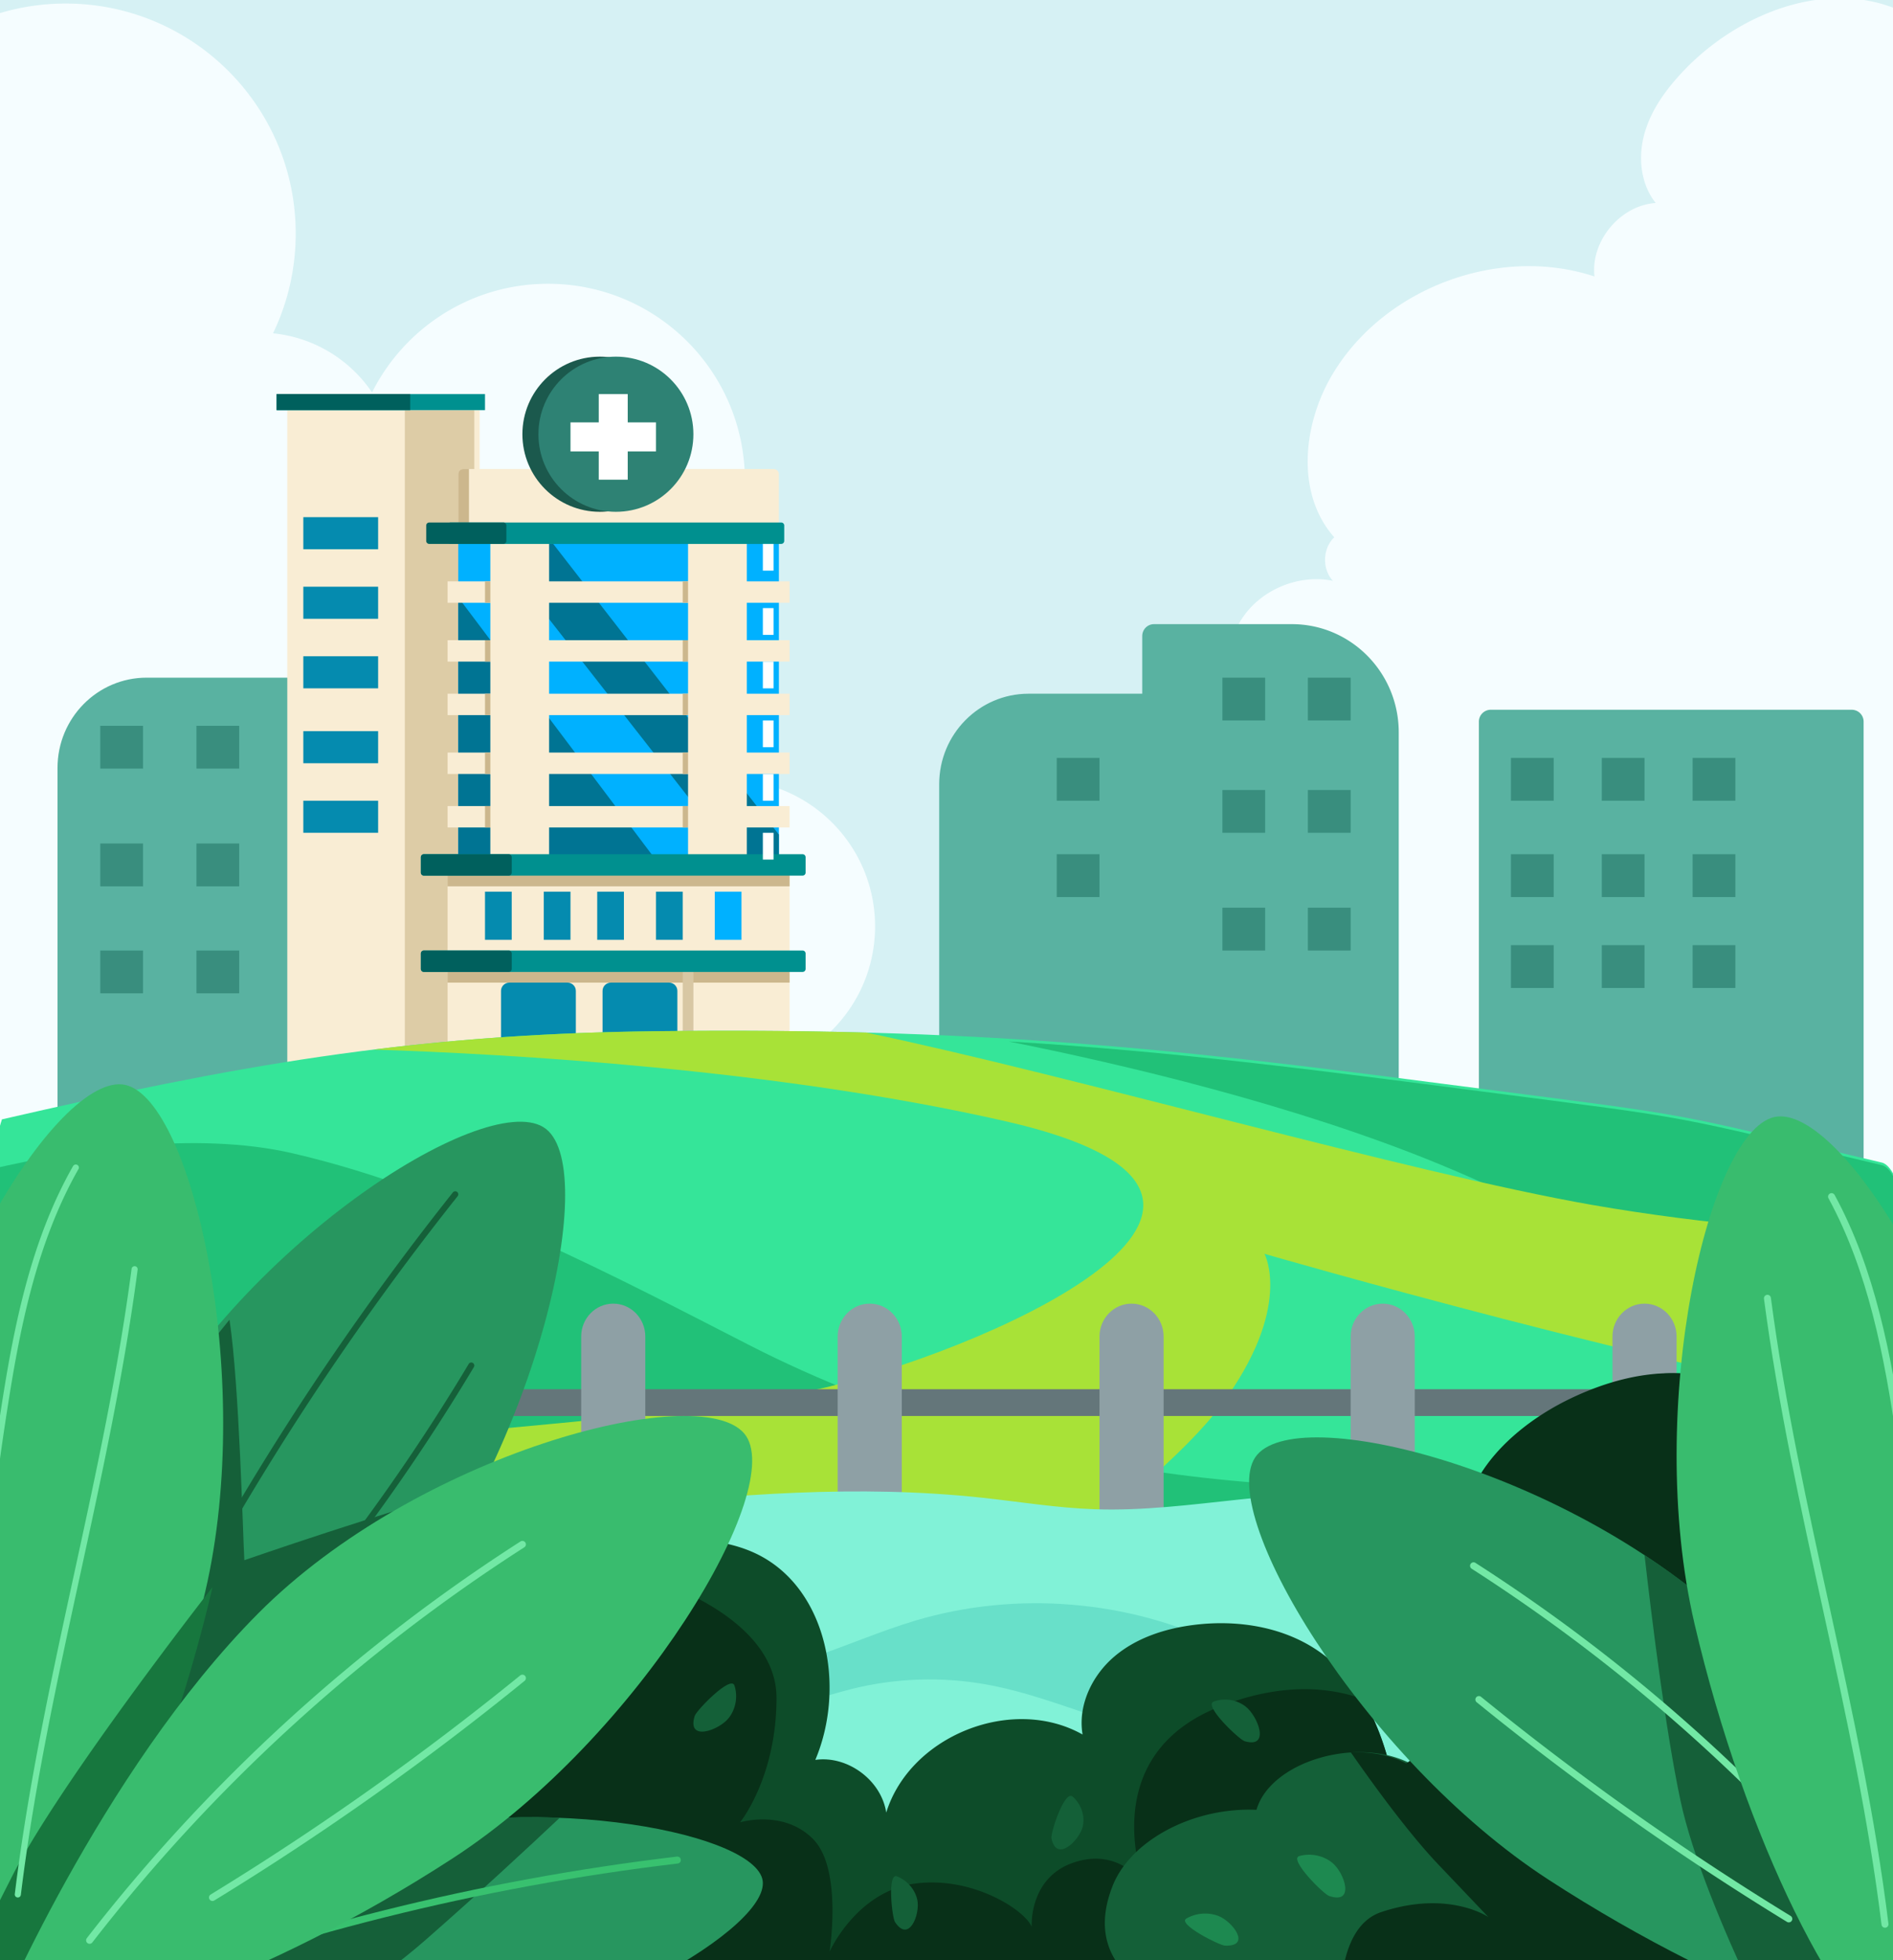<svg width="543" height="562" xmlns="http://www.w3.org/2000/svg" xmlns:xlink="http://www.w3.org/1999/xlink">
    <rect width="100%" height="100%" fill="#333333" stroke="none"/>
    <defs>
        <path id="a" d="M0 0h193.127v406.457H0z"/>
        <path id="c" d="M0 613.52h662.151V0H0z"/>
    </defs>
    <g fill="none" fill-rule="evenodd">
        <path fill="#D6F1F4" d="M-28-437h580v959H-28z"/>
        <g transform="translate(-84.663 -.52)">
            <g transform="translate(436.836)">
                <mask id="b" fill="#fff">
                    <use xlink:href="#a"/>
                </mask>
                <path d="M3.402 204.648c-4.935-8.351-4.46-19.59 1.162-27.496 5.621-7.906 16.08-12.045 25.59-10.126-3.133-3.386-2.943-9.3.4-12.478-11.066-12.45-9.06-32.372-.531-46.68 14.798-24.82 47.721-37.123 75.17-28.089-1.147-10.154 7.372-20.37 17.567-21.07-4.384-5.487-5.118-13.274-3.188-20.027 1.929-6.754 6.213-12.604 11.04-17.706C146.392 4.296 171.798-5.71 192.823 3.52l.303 395.23c-23.423-4.793-46.77 9.888-70.551 7.428-23.571-2.438-43.368-18.624-59.434-36.042a293.184 293.184 0 0 1-29.04-37.064c-6.18-9.348-11.888-19.2-14.804-30.02-3.814-14.15-2.65-29.1-3.859-43.706-1.45-17.5-3.103-39.58-12.037-54.697" fill="#F5FDFF" mask="url(#b)"/>
            </g>
            <path d="M335.674 266.089c0-21.574-16.247-39.347-37.18-41.793a41.865 41.865 0 0 0 4.634-19.185c0-13.397-6.272-25.323-16.033-33.032a56.146 56.146 0 0 0 11.235-33.78c0-31.164-25.282-56.426-56.468-56.426-22.086 0-41.197 12.677-50.477 31.139-6.327-9.326-16.593-15.766-28.41-16.936 4.171-8.65 6.51-18.35 6.51-28.595 0-36.422-29.548-65.947-65.998-65.947-7.24 0-14.2 1.181-20.718 3.334v405.739c8.191 23.118 32.804 39.42 57.664 44.282 40.785 7.976 82.49-7.095 119.61-25.769 10.02-5.04 20.116-10.53 27.607-18.876 16.037-17.865 16.738-44.525 14.102-68.38-1.254-11.345-3.062-22.604-5.237-33.8 21.879-1.521 39.159-19.726 39.159-41.975" fill="#F5FDFF"/>
            <path d="M174.734 329.767h-73.572V220.67c0-14.292 11.446-25.877 25.564-25.877h44.638c1.861 0 3.37 1.527 3.37 3.411v131.563zM427.64 334.369h-73.573v-109.03c0-14.328 11.476-25.945 25.632-25.945h44.57c1.861 0 3.37 1.528 3.37 3.412v131.563z" fill="#59B2A1"/>
            <path d="M485.884 314.43h-73.572V182.865c0-1.884 1.508-3.411 3.37-3.411h39.555c16.926 0 30.647 13.889 30.647 31.021V314.43zM619.234 338.97H508.875V207.407a3.404 3.404 0 0 1 3.396-3.411h103.566a3.404 3.404 0 0 1 3.397 3.411V338.97z" fill="#59B2A1"/>
            <mask id="d" fill="#fff">
                <use xlink:href="#c"/>
            </mask>
            <path fill="#F9EDD4" mask="url(#d)" d="M167.07 309.828h55.18V118.103h-55.18z"/>
            <path fill="#DDCCA6" mask="url(#d)" d="M200.791 309.828h19.926V118.103h-19.926z"/>
            <path fill="#00908F" mask="url(#d)" d="M164.005 118.103h59.778V113.5h-59.778z"/>
            <path fill="#00605D" mask="url(#d)" d="M164.005 118.103h38.319V113.5h-38.319z"/>
            <path d="M308.084 151.846H216.12V136.44c0-.81.692-1.465 1.546-1.465h88.874c.853 0 1.545.655 1.545 1.465v15.406z" fill="#F9EDD4" mask="url(#d)"/>
            <path d="M219.184 151.846h-3.065v-15.431c0-.796.661-1.44 1.477-1.44h1.588v16.871z" fill="#CCB78D" mask="url(#d)"/>
            <path fill="#00B1FF" mask="url(#d)" d="M216.119 285.287h91.965V154.914H216.12z"/>
            <path fill="#007493" mask="url(#d)" d="M216.119 171.786v111.967h84.301zM308.084 262.28v-22.5l-64.734-83.332h-18.035z"/>
            <path fill="#F9EDD4" mask="url(#d)" d="M213.053 173.32h98.097v-6.136h-98.097zM213.053 190.191h98.097v-6.135h-98.097zM213.053 205.53h98.097v-6.136h-98.097zM213.053 222.401h98.097v-6.135h-98.097zM213.053 237.74h98.097v-6.136h-98.097z"/>
            <path fill="#CCB78D" mask="url(#d)" d="M223.783 173.32h3.065v-6.136h-3.065zM223.783 190.191h3.065v-6.135h-3.065zM223.783 205.53h3.065v-6.136h-3.065zM223.783 222.401h3.065v-6.135h-3.065zM223.783 237.74h3.065v-6.136h-3.065zM280.495 173.32h3.065v-6.136h-3.065zM280.495 190.191h3.065v-6.135h-3.065zM280.495 205.53h3.065v-6.136h-3.065zM280.495 222.401h3.065v-6.135h-3.065zM280.495 237.74h3.065v-6.136h-3.065z"/>
            <path fill="#F9EDD4" mask="url(#d)" d="M213.053 303.693h98.097v-52.15h-98.097z"/>
            <path fill="#CCB78D" mask="url(#d)" d="M213.053 254.611h98.097v-4.601h-98.097zM213.053 282.22h98.097v-4.602h-98.097z"/>
            <path fill="#D8C7A3" mask="url(#d)" d="M280.495 303.693h3.065v-26.075h-3.065z"/>
            <path d="M249.84 302.159h-21.46v-17.576c0-1.306 1.07-2.363 2.389-2.363h16.682c1.32 0 2.388 1.057 2.388 2.363v17.576zM278.962 302.159h-21.459v-17.576c0-1.306 1.07-2.363 2.389-2.363h16.681c1.32 0 2.389 1.057 2.389 2.363v17.576z" fill="#058BAF" mask="url(#d)"/>
            <path fill="#F9EDD4" mask="url(#d)" d="M282.027 250.01h16.86v-95.096h-16.86zM225.315 250.01h16.86v-95.096h-16.86z"/>
            <path d="M308.756 156.448h-94.841a.863.863 0 0 1-.862-.865v-4.407c0-.477.386-.863.862-.863h94.841c.476 0 .86.386.86.863v4.407a.863.863 0 0 1-.86.865M314.887 251.543H206.25a.863.863 0 0 1-.862-.863v-4.408c0-.477.387-.864.862-.864h108.636c.476 0 .861.387.861.864v4.408a.862.862 0 0 1-.861.863M314.887 279.152H206.25a.863.863 0 0 1-.862-.864v-4.407c0-.477.387-.864.862-.864h108.636c.476 0 .861.387.861.864v4.407a.862.862 0 0 1-.861.864" fill="#00908F" mask="url(#d)"/>
            <path d="M229.053 156.448h-21.27a.863.863 0 0 1-.86-.865v-4.407c0-.477.384-.863.86-.863h21.27c.476 0 .86.386.86.863v4.407a.863.863 0 0 1-.86.865M230.593 251.543h-24.35a.859.859 0 0 1-.854-.863v-4.408c0-.477.382-.864.854-.864h24.35c.471 0 .853.387.853.864v4.408a.859.859 0 0 1-.853.863M230.593 279.152h-24.35a.859.859 0 0 1-.854-.864v-4.407a.86.86 0 0 1 .854-.864h24.35a.86.86 0 0 1 .853.864v4.407a.859.859 0 0 1-.853.864" fill="#00605D" mask="url(#d)"/>
            <path fill="#058BAF" mask="url(#d)" d="M223.783 269.95h7.663v-13.805h-7.663zM240.643 269.95h7.664v-13.805h-7.664zM255.97 269.95h7.664v-13.805h-7.664zM272.83 269.95h7.665v-13.805h-7.664z"/>
            <path fill="#00B1FF" mask="url(#d)" d="M289.691 269.95h7.664v-13.805h-7.664z"/>
            <path d="M272.243 296.155c101.648-1.231 159.198 6.35 237.534 16.512 63.623 8.253 51.605 6.279 114.675 21.14 13.014 3.067 14.81 107.848 6.925 108.707-60.733 6.611-109.595 5.508-170.95 6.443-143.932 2.194-237.876 4.388-381.807 6.582-4.176.064-1.65-109.235 6.6-134.117 65.729-15.105 115.857-24.405 187.023-25.267" fill="#35E599" mask="url(#d)"/>
            <path d="M624.447 334.544c-63.098-14.847-51.074-12.873-114.724-21.119-48.073-6.226-88.324-11.483-135.73-14.334 32.78 6.547 82.528 18.225 123.919 35.334 47.971 19.83 107.17 55.575 138.167 75.1.283-31.18-3.467-73.06-11.632-74.98" fill="#21C178" mask="url(#d)"/>
            <path d="M299.837 386.268c-35.813-18.293-84.184-44.226-131.196-55.109-27.873-6.451-62.692-1.001-86.425 4.506-5.802 38.074-7.212 119.93-3.597 119.874 143.933-2.19 237.876-4.382 381.808-6.573 61.356-.934 110.218.168 170.951-6.435 4.599-.5 5.903-36.295 3.61-66.658-26.158 20.738-71.948 48.232-133 50.718-99.067 4.032-166.338-22.032-202.15-40.323" fill="#21C178" mask="url(#d)"/>
            <path d="M632.675 355.146c-24.732-.997-58.334-3.431-91.565-9.242-51.792-9.055-149.786-37.235-207.956-49.36-18.654-.507-38.733-.657-60.911-.39-29.565.359-55.496 2.178-80.427 5.26 39.072 1.261 115.869 5.606 181.404 20.58 92.34 21.097 0 63.293-50.367 75.952-38.35 9.638-180.516 19.276-246.174 23.326-.215 19.716.414 34.29 1.94 34.267 116.459-1.775 200.194-3.55 304.161-5.325 20.245-15.306 42.071-33.334 52-46.643 20.987-28.13 12.592-43.601 12.592-43.601s119.386 34.55 188.722 45.169c-.018-16.698-1.14-35.761-3.419-49.993" fill="#A8E237" mask="url(#d)"/>
            <path fill="#64767A" mask="url(#d)" d="M93.498 406.457h536.465v-7.669H93.498z"/>
            <path d="M269.765 434.066h-18.393v-50.383c0-5.211 4.118-9.435 9.197-9.435 5.079 0 9.196 4.224 9.196 9.435v50.383zM343.338 434.066h-18.393v-50.383c0-5.211 4.118-9.435 9.196-9.435 5.08 0 9.197 4.224 9.197 9.435v50.383zM418.443 434.066H400.05v-50.383c0-5.211 4.118-9.435 9.197-9.435 5.078 0 9.196 4.224 9.196 9.435v50.383zM490.482 434.066H472.09v-50.383c0-5.211 4.118-9.435 9.197-9.435 5.08 0 9.196 4.224 9.196 9.435v50.383zM565.587 434.066h-18.393v-50.383c0-5.211 4.118-9.435 9.197-9.435 5.079 0 9.196 4.224 9.196 9.435v50.383z" fill="#8EA0A5" mask="url(#d)"/>
            <path d="M366.374 429.89c10.769 1.16 21.457 2.928 32.319 3.303 13.84.478 27.617-1.316 41.34-2.772 69.933-7.422 127.919-8.011 197.323 1.913 9.891 50.058 1.964 149.685.07 150.647-1.496.76-185.443 1.639-282.501 1.872-69.012.165-138.062 2.298-207.009 0-29.657-.989-36.59.198-64.241-6.012-.762-28.044-.912-53.319-.452-81.367.236-14.362-1.79-51.105 1.199-52.485 11.022-5.089 17.307-1.354 29.98-.699 16.147.837 32.36.402 48.472-.655 32.53-2.134 64.603-7.036 96.863-10.715 35.226-4.018 71.152-6.852 106.637-3.03" fill="#81F2D7" mask="url(#d)"/>
            <path d="M347.383 465.071c28.774-8.547 61.136-5.884 87.884 7.229 8.226 4.033 16.047 9.046 24.995 11.363 10.552 2.732 22.24 1.365 31.753-3.714-17.85 9.856-36.807 20.011-57.521 20.07-23.22.067-44.25-12.556-67.063-16.618-12.654-2.253-25.844-1.813-38.295 1.278-7.973 1.978-15.78 5.047-24.024 5.257-6.514.167-15.702-2.164-18.486-8.258 3.675-1.975 9.791-1.033 14.208-1.7 5.33-.807 10.52-2.28 15.614-3.929 10.425-3.377 20.411-7.852 30.935-10.978" fill="#68E0C9" mask="url(#d)"/>
            <path d="M301.536 445.92c20.45 9.785 25.824 38.27 16.997 59.13 9.28-1.325 18.94 5.85 20.34 15.108 6.849-22.092 36.152-33.736 56.324-22.38-1.412-8.266 2.66-16.841 9.036-22.296 6.376-5.454 14.74-8.127 23.073-9.15 12.65-1.552 26.14.641 36.43 8.153 15.138 11.053 20.584 31.029 22.532 49.655a212.303 212.303 0 0 1-.123 45.263c-.522 4.73-1.315 9.71-4.358 13.372-4.24 5.103-11.532 6.199-18.144 6.809-95.929 8.86-192.846-9.733-288.75-.593-2.74.262-5.78.465-7.96-1.216-1.573-1.213-2.35-3.166-3.04-5.027-7.35-19.831-12.703-41.828-6.075-61.91 6.683-20.255 27.765-34.398 48.845-28.757.84-38.426 66.066-59.946 94.873-46.16" fill="#0D4C29" mask="url(#d)"/>
            <path d="M486.268 524.031c-1.31-12.557-4.213-25.722-10.582-36.367-9.88-3.615-23.577-4.744-40.893 2.005-36.601 14.266-21.866 51.355-21.866 51.355s-6.654-10.937-19.965-6.657c-13.309 4.28-12.358 18.545-12.358 18.545-1.901-4.755-17.112-14.741-33.749-12.364-16.637 2.379-24.242 19.497-24.242 19.497s3.802-23.776-4.754-32.335c-8.555-8.56-20.914-4.755-20.914-4.755s10.457-12.84 10.457-35.664-33.748-33.286-33.748-33.286l-44.702 3.075c-12.841 8.672-21.978 20.594-22.289 34.84-21.079-5.65-42.162 8.516-48.845 28.803-6.628 20.114-1.274 42.147 6.075 62.01.69 1.864 1.467 3.82 3.04 5.036 2.18 1.683 5.22 1.479 7.96 1.217 95.904-9.155 192.821 9.468 288.75.594 6.612-.611 13.904-1.709 18.144-6.82 3.043-3.667 3.837-8.656 4.358-13.393a212.984 212.984 0 0 0 .123-45.336" fill="#083018" mask="url(#d)"/>
            <path d="M403.808 541.193c5.159-13.109 23.168-22.634 41.27-21.829 3.974-13.74 28.638-21.188 44.091-13.314 14.62-10.263 30.501-22.97 28.056-37.918-1.314-8.029-7.878-15.038-10.334-22.913-5.3-16.998 9.936-34.397 29.48-43.762 9.872-4.73 21.476-8.088 33.098-7.095 11.622.994 22.938 7.243 25.018 15.923 12.485-5.142 26.678-10.45 40.334-7.443 19.93 4.388 26.268 23.089 27.726 38.707 3.88 41.545-2.858 83.194-9.903 124.502-.687 4.03-1.431 8.182-4.132 11.698-3.398 4.424-9.5 7.295-15.77 9.238-13.725 4.252-28.906 4.824-43.741 4.996a957.311 957.311 0 0 1-124.773-6.706c-30.142-3.61-72.904-12.363-60.42-44.084" fill="#146038" mask="url(#d)"/>
            <path d="M633.356 402.842c-13.625-3.006-27.784 2.3-40.24 7.443-2.076-8.68-13.365-14.93-24.96-15.923-11.594-.994-23.172 2.366-33.021 7.096-19.498 9.364-34.698 26.763-29.41 43.761 2.449 7.876 9 14.884 10.31 22.913 2.44 14.948-13.406 27.656-27.991 37.918-4.727-2.414-10.319-3.383-15.914-3.176 6.713 9.647 16.701 23.33 25.177 32.233l14.276 14.989s-11.42-7.852-30.69-1.427c-12.053 4.017-12.66 23.389-11.423 37.339a953.336 953.336 0 0 0 118.172 5.975c14.801-.172 29.947-.745 43.639-4.996 6.256-1.943 12.344-4.814 15.734-9.238 2.694-3.516 3.436-7.668 4.121-11.698 7.03-41.307 13.752-82.957 9.881-124.502-1.456-15.618-7.777-34.319-27.661-38.707" fill="#083018" mask="url(#d)"/>
            <path d="M87.367 552.169s6.58-78.894 35.868-136.33c29.287-57.436 99.857-102.832 117.303-92.183 16.96 10.35-1.85 92.155-42.2 141.666-40.349 49.511-88.85 86.261-110.97 86.847" fill="#27965F" mask="url(#d)"/>
            <path d="M150.493 378.849c-8.217 10.068-20.205 25.502-25.948 36.847C95.439 473.19 88.9 552.169 88.9 552.169c21.983-.587 70.183-37.375 110.282-86.938 9.452-11.681 17.712-25.159 24.6-39.073-27.74 7.284-69.028 21.642-69.028 21.642-.436-7.433-1.43-50.097-4.261-68.951" fill="#156039" mask="url(#d)"/>
            <path d="M103.566 532.23a.874.874 0 0 1-.802-1.213 805.192 805.192 0 0 1 111.802-188.65.87.87 0 0 1 1.224-.139c.377.3.439.85.139 1.227a803.4 803.4 0 0 0-111.56 188.24.872.872 0 0 1-.803.534M137.282 500.02a.862.862 0 0 1-.607-.25.875.875 0 0 1-.012-1.232 580.713 580.713 0 0 0 82.446-106.997.863.863 0 0 1 1.19-.296c.409.248.54.782.294 1.195A582.518 582.518 0 0 1 137.9 499.759a.863.863 0 0 1-.618.26" fill="#156039" mask="url(#d)"/>
            <path d="M91.965 579.633s46.908-36.597 94.842-51.295c47.934-14.697 112.501-3.189 116.487 10.69 3.874 13.494-51.51 45.595-101.328 50.901-49.817 5.305-97.234.195-110-10.296" fill="#27965F" mask="url(#d)"/>
            <path d="M93.498 579.733c8.402 6.942 31.87 11.53 61.137 12.314 15.26-8.674 36.614-21.82 52.138-35.416 15.285-13.387 29.258-26.332 38.468-35.008-18.674-.662-39.154 1.144-57.256 6.726-47.754 14.723-94.487 51.384-94.487 51.384" fill="#156039" mask="url(#d)"/>
            <path d="M113.424 575.176c52.79-20.687 108.659-34.663 165.538-41.413" stroke="#38C16F" stroke-width="2" stroke-linecap="round" stroke-linejoin="round" mask="url(#d)"/>
            <path d="M82.367 582.845S54.03 509.209 55.215 444.978c1.185-64.232 44.35-135.563 64.5-133.576 19.59 1.933 38.296 83.484 23.825 145.403-14.47 61.917-41.73 115.922-61.173 126.04" fill="#39BC6E" mask="url(#d)"/>
            <path d="M88.004 538.682a3055.982 3055.982 0 0 0-11.366 22.606c4.166 13.341 7.319 21.557 7.319 21.557 19.596-10.22 47.07-64.767 61.655-127.306 0 0-43.771 55.903-57.608 83.143" fill="#17773E" mask="url(#d)"/>
            <path d="M82.769 581.705s30.562-73.049 75.98-118.677c45.417-45.629 126.166-67.074 139.381-51.563 12.848 15.08-30.18 87.127-83.615 121.804-53.435 34.677-110.645 54.699-131.746 48.436" fill="#39BC6E" mask="url(#d)"/>
            <path d="M81.345 556.77a.885.885 0 0 1-.882-.747c-6.278-43.216-4.857-91.318 4.47-151.38 3.466-22.31 8.208-47.944 20.689-69.827a.904.904 0 0 1 1.212-.338c.43.234.586.763.346 1.182-12.336 21.63-17.04 47.083-20.483 69.243-9.301 59.89-10.72 107.832-4.467 150.876a.873.873 0 0 1-.885.991M89.779 544.5c-.036 0-.071 0-.107-.006a.873.873 0 0 1-.766-.972c3.784-30.947 10.523-61.93 17.04-91.895 6.2-28.508 12.612-57.985 16.46-87.357a.884.884 0 0 1 .983-.752c.48.062.82.5.757.977-3.857 29.444-10.276 58.958-16.485 87.5-6.508 29.925-13.238 60.87-17.013 91.738a.875.875 0 0 1-.87.767" fill="#72E8A5" mask="url(#d)"/>
            <path d="M110.359 556.77c34.507-44.5 76.696-83.069 124.153-113.501M145.612 544.5a816.239 816.239 0 0 0 88.9-62.886" stroke="#72E8A5" stroke-width="2" stroke-linecap="round" stroke-linejoin="round" mask="url(#d)"/>
            <path d="M660.618 587.84s-30.561-73.048-75.98-118.677C539.22 423.535 458.473 402.09 445.258 417.6c-12.848 15.08 30.18 87.127 83.615 121.804 53.436 34.677 110.645 54.698 131.746 48.437" fill="#27965F" mask="url(#d)"/>
            <path d="M660.618 587.848s-30.145-72.586-74.943-117.926c-8.695-8.8-18.705-16.69-29.284-23.586 2.183 19.158 6.08 50.43 10.284 70.247 3.417 16.107 12.505 37.531 20.241 54.018 32.306 14.473 60.342 21.241 73.702 17.247" fill="#156039" mask="url(#d)"/>
            <path d="M631.496 562.905c-34.507-44.5-76.695-83.069-124.153-113.501M597.775 550.635a816.36 816.36 0 0 1-88.9-62.886" stroke="#72E8A5" stroke-width="2" stroke-linecap="round" stroke-linejoin="round" mask="url(#d)"/>
            <path d="M631.898 592.047s28.336-73.635 27.151-137.867c-1.184-64.23-44.349-135.562-64.5-133.575-19.589 1.933-38.295 83.484-23.824 145.402 14.47 61.917 41.73 115.923 61.173 126.04" fill="#39BC6E" mask="url(#d)"/>
            <path d="M633.967 564.439c6.948-50.124 3.15-101.214-4.269-151.268-3.557-24.007-8.112-48.378-19.66-69.6M625.365 552.169c-7.427-60.418-25.772-119.103-33.72-179.455" stroke="#72E8A5" stroke-width="2" stroke-linecap="round" stroke-linejoin="round" mask="url(#d)"/>
            <path d="M466.819 534.54c-2.583-2.1-6.246-2.843-9.464-1.922-3.11.891 6.952 10.903 8.559 11.442 7.572 2.547 4.393-6.686.905-9.52M434.206 549.809c-2.969-1.164-6.555-.876-9.263.741-2.617 1.564 9.466 7.686 11.099 7.746 7.693.281 2.174-6.916-1.836-8.487" fill="#1D8950" mask="url(#d)"/>
            <path d="M395.282 523.984c.623-2.995-.505-6.244-2.913-8.394-2.328-2.078-6.4 10.413-6.098 11.933 1.423 7.169 8.172.507 9.011-3.539M441.964 489.75c-2.612-2.018-6.175-2.559-9.205-1.398-2.929 1.121 7.365 10.886 8.94 11.346 7.428 2.166 3.792-7.223.265-9.948M347.792 545.177c-.645-2.98-2.903-5.59-5.836-6.744-2.833-1.116-1.424 11.816-.561 13.115 4.061 6.126 7.268-2.348 6.397-6.371M293.676 493.067c2.057-2.597 2.697-6.22 1.652-9.358-1.01-3.034-10.893 7.14-11.391 8.734-2.351 7.516 6.961 4.133 9.74.624" fill="#146038" mask="url(#d)"/>
            <path fill="#FFF" mask="url(#d)" d="M303.486 164.117h3.065v-7.67h-3.065zM303.486 182.522h3.065v-7.669h-3.065zM303.486 197.86h3.065v-7.669h-3.065zM303.486 214.732h3.065v-7.669h-3.065zM303.486 230.07h3.065v-7.669h-3.065zM303.486 246.942h3.065v-7.669h-3.065z"/>
            <path fill="#058BAF" mask="url(#d)" d="M171.669 157.982h21.458v-9.203H171.67zM171.669 177.921h21.458v-9.203H171.67zM171.669 197.86h21.458v-9.202H171.67zM171.669 219.334h21.458v-9.203H171.67zM171.669 239.273h21.458v-9.203H171.67z"/>
            <path d="M278.962 125.005c0 12.283-9.95 22.24-22.225 22.24-12.274 0-22.225-9.957-22.225-22.24 0-12.283 9.95-22.24 22.225-22.24 12.274 0 22.225 9.957 22.225 22.24" fill="#1B594D" mask="url(#d)"/>
            <path d="M283.56 125.005c0 12.283-9.95 22.24-22.225 22.24-12.274 0-22.225-9.957-22.225-22.24 0-12.283 9.95-22.24 22.225-22.24 12.274 0 22.225 9.957 22.225 22.24" fill="#2E8274" mask="url(#d)"/>
            <path fill="#FFF" mask="url(#d)" d="M272.83 129.932v-8.32h-8.105v-8.11h-8.313v8.11h-8.105v8.32h8.105v8.11h8.313v-8.11z"/>
            <path fill="#398E7E" mask="url(#d)" d="M518.072 230.07h12.262V217.8h-12.262zM544.129 230.07h12.262V217.8h-12.262zM570.186 230.07h12.262V217.8h-12.262zM518.072 257.679h12.262v-12.27h-12.262zM544.129 257.679h12.262v-12.27h-12.262zM435.303 207.063h12.262v-12.27h-12.262zM459.827 207.063h12.262v-12.27h-12.262zM435.303 239.273h12.262v-12.27h-12.262zM459.827 239.273h12.262v-12.27h-12.262zM435.303 273.017h12.262v-12.27h-12.262zM113.424 220.867h12.262v-12.27h-12.262zM141.014 220.867h12.262v-12.27h-12.262zM113.424 254.611h12.262v-12.27h-12.262zM141.014 254.611h12.262v-12.27h-12.262zM113.424 285.287h12.262v-12.27h-12.262zM141.014 285.287h12.262v-12.27h-12.262zM387.788 230.07h12.262V217.8h-12.262zM387.788 257.679h12.262v-12.27h-12.262zM459.827 273.017h12.262v-12.27h-12.262zM570.186 257.679h12.262v-12.27h-12.262zM518.072 283.753h12.262v-12.27h-12.262zM544.129 283.753h12.262v-12.27h-12.262zM570.186 283.753h12.262v-12.27h-12.262z"/>
        </g>
    </g>
</svg>
